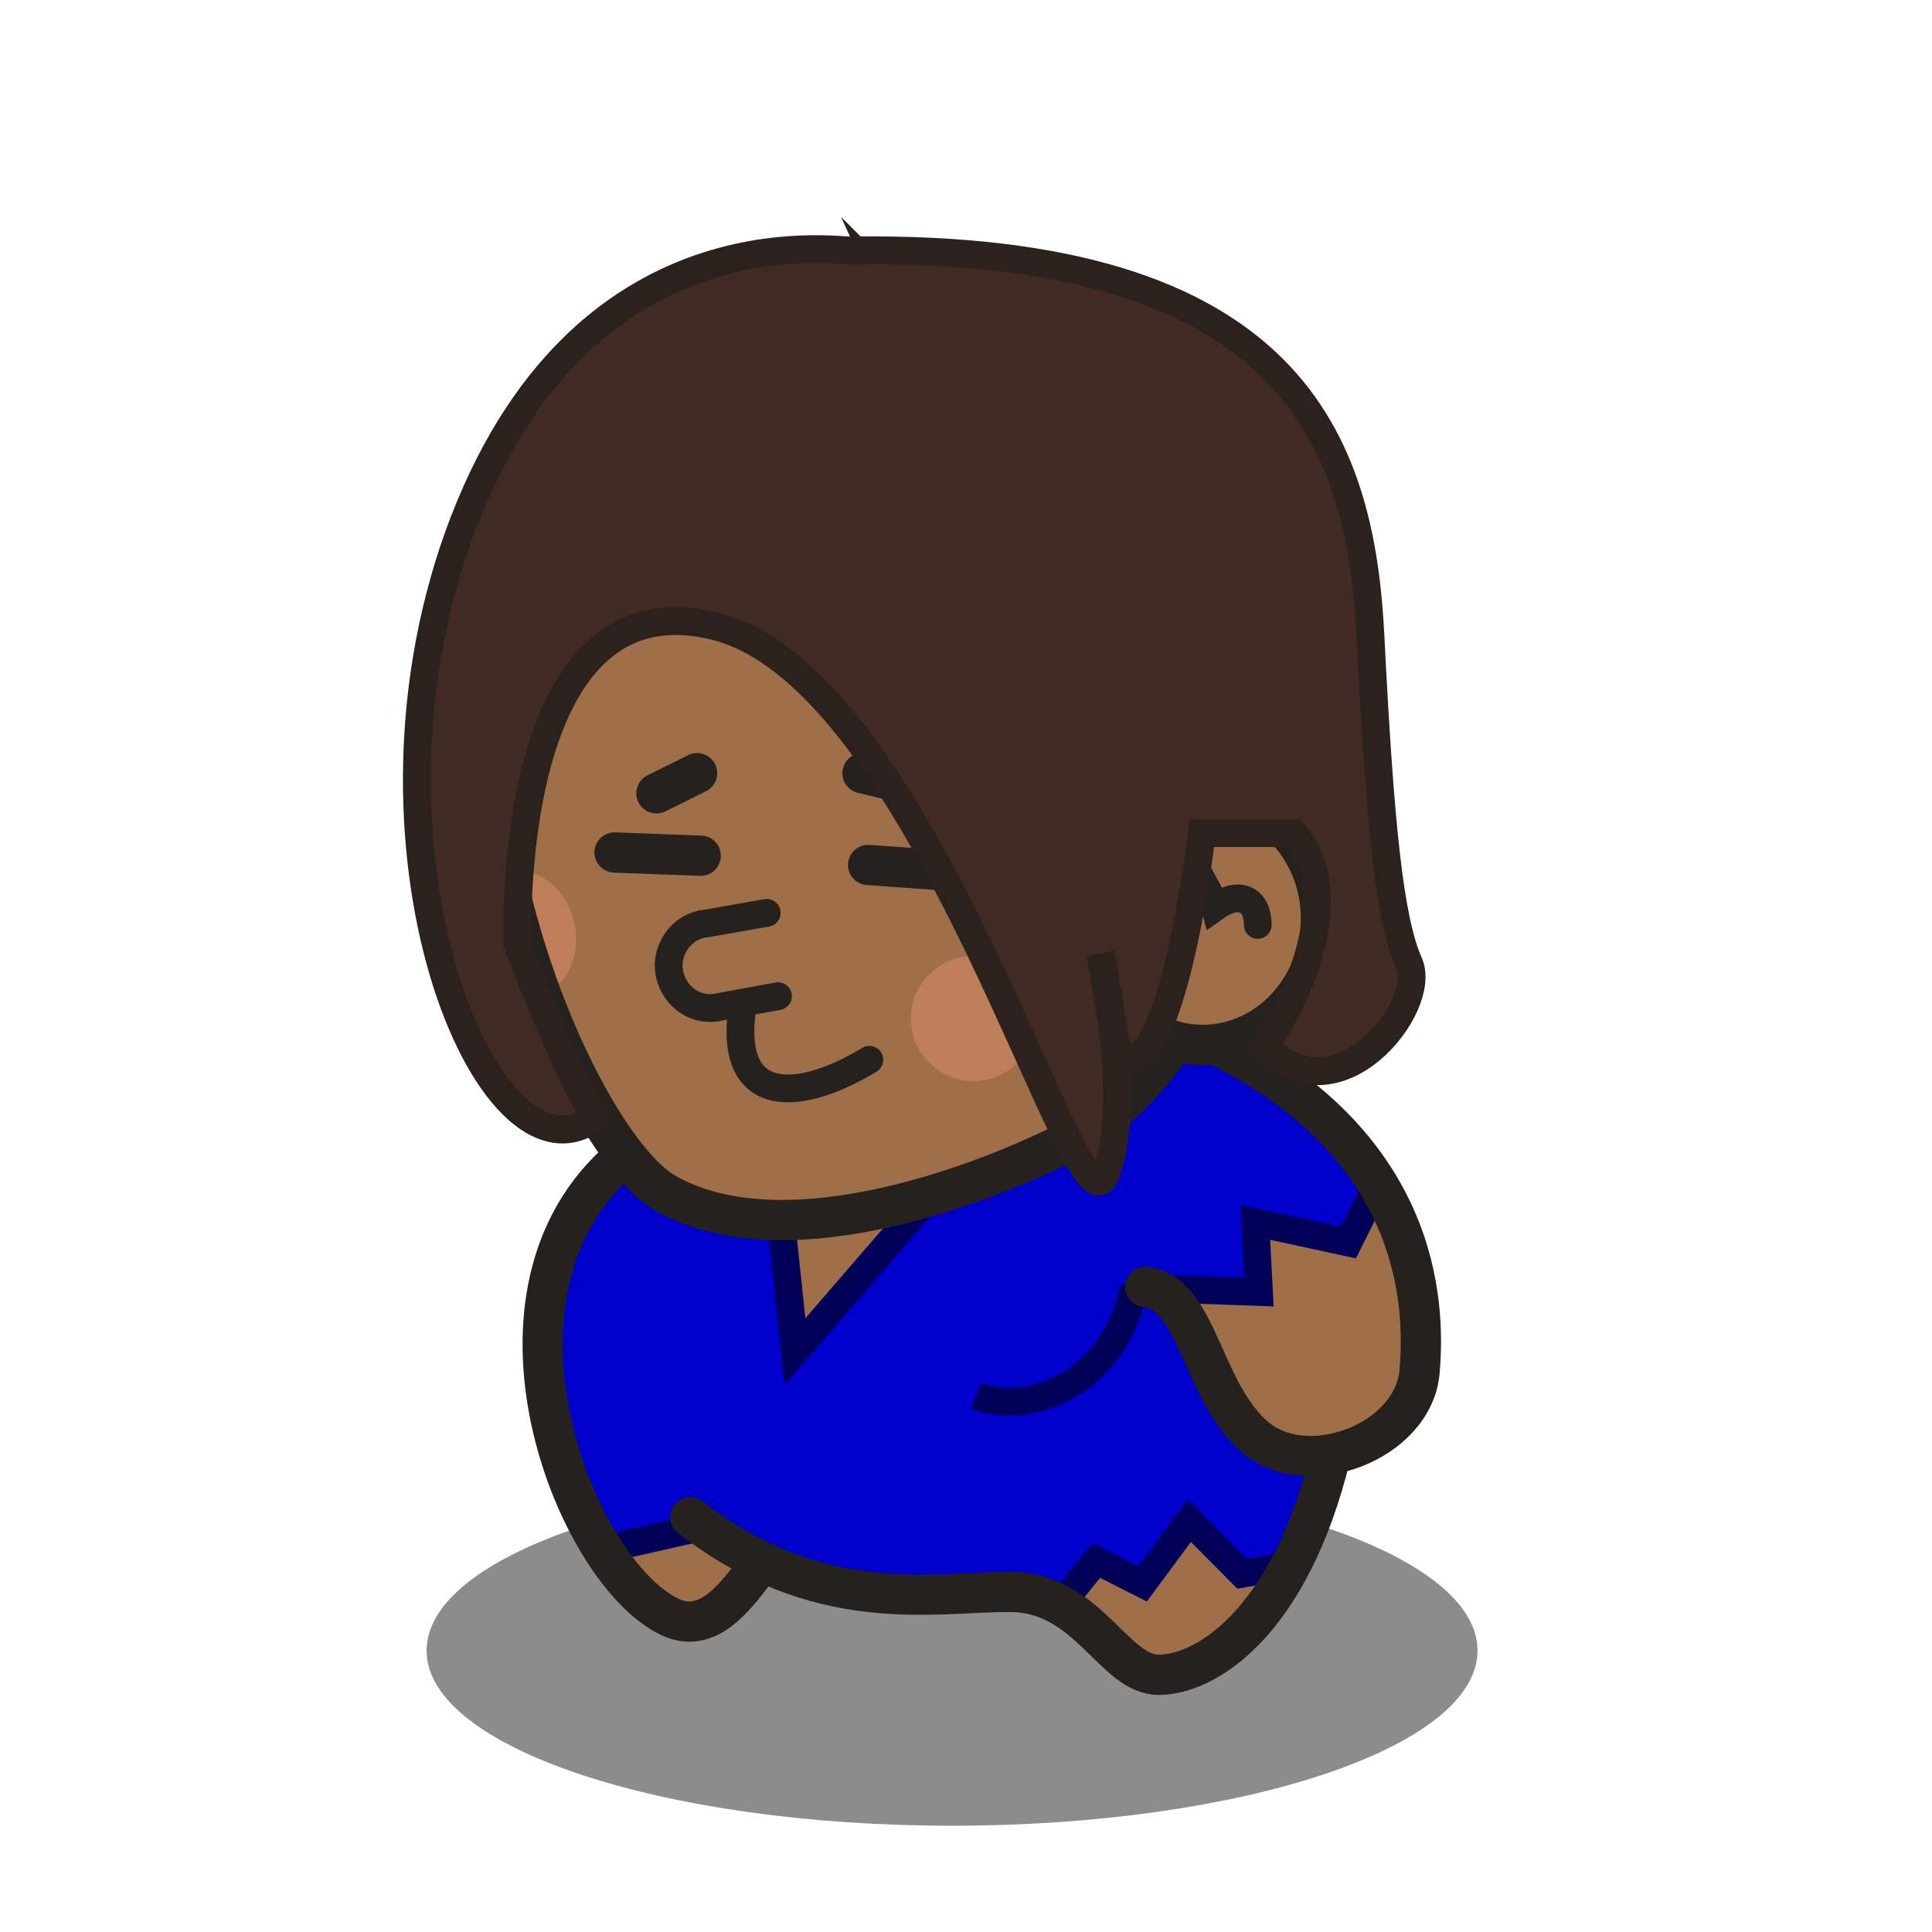 <?xml version="1.0" encoding="UTF-8" standalone="no"?>
<svg
   xmlns:dc="http://purl.org/dc/elements/1.1/"
   xmlns:cc="http://creativecommons.org/ns#"
   xmlns:rdf="http://www.w3.org/1999/02/22-rdf-syntax-ns#"
   xmlns:svg="http://www.w3.org/2000/svg"
   xmlns="http://www.w3.org/2000/svg"
   height="100%"
   width="100%"
   viewBox="0 0 48 48"
   version="1.1"
   id="svg2">
  <defs
     id="defs4" />
  <path
     d="m 10.599,41.01 c 0,2.4 5.84,4.35 13.05,4.35 7.21,0 13.06,-1.95 13.06,-4.35 0,-2.41 -5.85,-4.35 -13.06,-4.35 -7.21,0 -13.05,1.94 -13.05,4.35 z"
     id="path4183"
     style="display:inline;overflow:visible;visibility:visible;fill:#1a1a1a;fill-opacity:0.5;fill-rule:evenodd;stroke:none;marker:none;enable-background:accumulate" />
  <path
     d="m 29.929,25.84 c 5.1,2.5 5.49,6.5 5.34,8.25 -0.09,1.07 -1.13,1.84 -2.22,2.03 l 0,0.03 c -1.03,4.22 -3.11,5.47 -4.25,5.47 -1.13,0 -1.76,-2.06 -3.72,-2.06 -1.57,0 -3.69,0.36 -6.12,-0.78 l -0.06,0.06 c -0.62,0.82 -1.28,1.77 -2.25,1.31 -2.34,-1.11 -5.12,-8.04 -1.16,-11.4 l 14.44,-2.91 z"
     id="path4185"
     style="display:inline;fill:#9e6f49;fill-opacity:1;fill-rule:evenodd;stroke:none" />
  <path
     d="m 29.929,25.84 c 2.1,1.03 3.39,2.31 4.19,3.59 l -0.54,1.32 -2.37,-0.38 0.12,1.88 -2.62,-0.38 2.62,3.88 1.66,0.59 c -0.29,1.11 -0.63,2 -1.03,2.72 l -1.13,0.06 -1.25,-1.37 -1.12,1.62 -1.13,-0.62 -0.96,1.15 c -0.36,-0.2 -0.78,-0.34 -1.29,-0.34 -1.57,0 -3.69,0.36 -6.12,-0.78 l -0.06,0.06 c -0.02,0.03 -0.04,0.06 -0.07,0.09 l -1.62,-1.06 -2.16,0.69 c -1.66,-2.54 -2.61,-7.23 0.44,-9.81 l 3.72,-0.75 0.62,5.5 5.5,-6.72 4.6,-0.94 z"
     id="path4187"
     style="display:inline;fill:#0000cc;fill-opacity:1;fill-rule:evenodd;stroke:none" />
  <path
     d="m 34.159,29.55 -0.66,1.32 -2.31,-0.5 0.09,1.73 -2.23,-0.08"
     id="path4189"
     style="display:inline;fill:none;fill-rule:evenodd;stroke:#000059;stroke-width:0.69;stroke-linecap:butt;stroke-linejoin:miter;stroke-miterlimit:4;stroke-dasharray:none;stroke-opacity:1" />
  <path
     d="m 22.879,29.96 -3.13,3.62 -0.33,-3.13"
     id="path4191"
     style="display:inline;overflow:visible;visibility:visible;fill:none;fill-opacity:1;fill-rule:evenodd;stroke:#000059;stroke-width:0.69;stroke-linecap:butt;stroke-linejoin:miter;stroke-miterlimit:4;stroke-dasharray:none;stroke-dashoffset:0;stroke-opacity:1;marker:none;enable-background:accumulate" />
  <path
     d="m 31.769,38.94 -0.91,0.16 -1.31,-1.32 -1.16,1.57 -1.15,-0.58 -0.74,0.91"
     id="path4193"
     style="display:inline;overflow:visible;visibility:visible;fill:none;fill-opacity:1;fill-rule:evenodd;stroke:#000059;stroke-width:0.69;stroke-linecap:butt;stroke-linejoin:miter;stroke-miterlimit:4;stroke-dasharray:none;stroke-dashoffset:0;stroke-opacity:1;marker:none;enable-background:accumulate" />
  <path
     d="m 17.349,37.96 -2.13,0.48"
     id="path4195"
     style="display:inline;overflow:visible;visibility:visible;fill:none;fill-opacity:1;fill-rule:evenodd;stroke:#000059;stroke-width:0.69;stroke-linecap:butt;stroke-linejoin:miter;stroke-miterlimit:4;stroke-dasharray:none;stroke-dashoffset:0;stroke-opacity:1;marker:none;enable-background:accumulate" />
  <path
     d="m 28.179,31.96 c -0.49,2.48 -2.66,3.21 -3.93,2.72"
     id="path4197"
     style="display:inline;overflow:visible;visibility:visible;fill:none;fill-opacity:1;fill-rule:evenodd;stroke:#000059;stroke-width:0.69;stroke-linecap:butt;stroke-linejoin:miter;stroke-miterlimit:4;stroke-dasharray:none;stroke-dashoffset:0;stroke-opacity:1;marker:none;enable-background:accumulate" />
  <path
     d="m 30.159,25.93 c 5.1,2.5 5.26,6.4 5.11,8.14 -0.14,1.75 -2.81,2.77 -4.12,1.61 -1.31,-1.17 -1.39,-3.56 -2.7,-3.71"
     id="path4199"
     style="display:inline;overflow:visible;visibility:visible;fill:none;fill-opacity:1;fill-rule:evenodd;stroke:#24211e;stroke-width:1;stroke-linecap:round;stroke-linejoin:miter;stroke-miterlimit:4;stroke-dasharray:none;stroke-dashoffset:0;stroke-opacity:1;marker:none;enable-background:accumulate" />
  <path
     d="m 33.059,36.16 c -1.03,4.21 -3.13,5.45 -4.27,5.45 -1.13,0 -1.75,-2.06 -3.7,-2.06 -1.96,0 -4.74,0.62 -7.94,-1.86"
     id="path4201"
     style="display:inline;overflow:visible;visibility:visible;fill:none;fill-opacity:1;fill-rule:evenodd;stroke:#24211e;stroke-width:1;stroke-linecap:round;stroke-linejoin:miter;stroke-miterlimit:4;stroke-dasharray:none;stroke-dashoffset:0;stroke-opacity:1;marker:none;enable-background:accumulate" />
  <path
     d="m 18.909,38.83 c -0.62,0.82 -1.3,1.8 -2.27,1.34 -2.34,-1.11 -5.13,-8.06 -1.16,-11.42"
     id="path4203"
     style="display:inline;overflow:visible;visibility:visible;fill:none;fill-opacity:1;fill-rule:evenodd;stroke:#24211e;stroke-width:1;stroke-linecap:butt;stroke-linejoin:miter;stroke-miterlimit:4;stroke-dasharray:none;stroke-dashoffset:0;stroke-opacity:1;marker:none;enable-background:accumulate" />
  <path
     style="display:inline;overflow:visible;visibility:visible;fill:#9e6f49;fill-opacity:1;fill-rule:evenodd;stroke:none;marker:none;enable-background:accumulate"
     id="path4205"
     d="m 22.689,7.4 c 6.93,-0.3 10.95,4.81 8.91,12.88 0.73,0.57 1.22,1.49 1.22,2.53 0,1.73 -1.32,3.15 -2.94,3.15 -0.24,0 -0.47,-0.03 -0.69,-0.09 -0.77,1.13 -1.66,1.96 -2.56,2.44 -1.75,0.92 -7,3.09 -10.09,1.34 -3.09,-1.75 -9.48,-18.73 2.78,-21.72 1.18,-0.31 2.31,-0.48 3.37,-0.53 z" />
  <path
     style="display:inline;overflow:visible;visibility:visible;fill:none;fill-opacity:1;fill-rule:evenodd;stroke:#24211e;stroke-width:0.69;stroke-linecap:round;stroke-linejoin:miter;stroke-miterlimit:4;stroke-dasharray:none;stroke-dashoffset:0;stroke-opacity:1;marker:none;enable-background:accumulate"
     id="path4207"
     d="m 19.329,24.75 -1.42,0.26 c -0.38,0.1 -0.77,-0.02 -1.03,-0.32 -0.26,-0.3 -0.34,-0.72 -0.19,-1.09 0.15,-0.37 0.48,-0.63 0.88,-0.66 l 1.48,-0.26" />
  <path
     style="display:inline;overflow:visible;visibility:visible;fill:none;fill-opacity:1;fill-rule:evenodd;stroke:#24211e;stroke-width:1;stroke-linecap:round;stroke-linejoin:miter;stroke-miterlimit:4;stroke-dasharray:none;stroke-dashoffset:0;stroke-opacity:1;marker:none;enable-background:accumulate"
     id="path4209"
     d="m 25.369,21.76 -3.8,-0.27" />
  <path
     style="display:inline;overflow:visible;visibility:visible;fill:none;fill-opacity:1;fill-rule:evenodd;stroke:#24211e;stroke-width:1;stroke-linecap:round;stroke-linejoin:miter;stroke-miterlimit:4;stroke-dasharray:none;stroke-dashoffset:0;stroke-opacity:1;marker:none;enable-background:accumulate"
     id="path4211"
     d="m 17.409,21.26 -2.14,-0.08" />
  <path
     style="display:inline;overflow:visible;visibility:visible;fill:none;fill-opacity:1;fill-rule:evenodd;stroke:#24211e;stroke-width:1;stroke-linecap:round;stroke-linejoin:miter;stroke-miterlimit:4;stroke-dasharray:none;stroke-dashoffset:0;stroke-opacity:1;marker:none;enable-background:accumulate"
     id="path4213"
     d="m 23.109,19.62 -1.68,-0.41" />
  <path
     style="display:inline;overflow:visible;visibility:visible;fill:none;fill-opacity:1;fill-rule:evenodd;stroke:#24211e;stroke-width:1;stroke-linecap:round;stroke-linejoin:miter;stroke-miterlimit:4;stroke-dasharray:none;stroke-dashoffset:0;stroke-opacity:1;marker:none;enable-background:accumulate"
     id="path4215"
     d="m 17.319,19.21 -1.01,0.5" />
  <path
     style="display:inline;overflow:visible;visibility:visible;opacity:1;fill:#e4906d;fill-opacity:0.45;fill-rule:evenodd;stroke:none;marker:none;enable-background:accumulate"
     id="path4217"
     d="m 22.629,25.31 c 0,0.85 0.7,1.55 1.56,1.55 0.86,0 1.55,-0.7 1.55,-1.55 0,-0.86 -0.69,-1.56 -1.55,-1.56 -0.86,0 -1.56,0.7 -1.56,1.56 z" />
  <path
     style="display:inline;overflow:visible;visibility:visible;opacity:1;fill:#e4906d;fill-opacity:0.45;fill-rule:evenodd;stroke:none;marker:none;enable-background:accumulate"
     id="path4219"
     d="m 11.881,23.451 c 0.17,0.825 0.849,1.391 1.511,1.254 0.662,-0.138 1.054,-0.927 0.883,-1.752 -0.172,-0.834 -0.843,-1.403 -1.506,-1.265 -0.662,0.138 -1.061,0.929 -0.889,1.763 z" />
  <path
     style="display:inline;fill:none;fill-rule:evenodd;stroke:#24211e;stroke-width:1;stroke-linecap:butt;stroke-linejoin:miter;stroke-miterlimit:4;stroke-dasharray:none;stroke-opacity:1"
     id="path4221"
     d="m 22.689,7.4 c 6.93,-0.3 10.95,4.81 8.91,12.88 0.73,0.57 1.22,1.49 1.22,2.53 0,1.73 -1.32,3.15 -2.94,3.15 -0.24,0 -0.47,-0.03 -0.69,-0.09 -0.77,1.13 -1.66,1.96 -2.56,2.44 -1.75,0.92 -7,3.09 -10.09,1.34 -3.09,-1.75 -9.48,-18.73 2.78,-21.72 1.18,-0.31 2.31,-0.48 3.37,-0.53 z" />
  <path
     style="display:inline;overflow:visible;visibility:visible;fill:none;fill-opacity:1;fill-rule:evenodd;stroke:#24211e;stroke-width:0.69;stroke-linecap:round;stroke-linejoin:miter;stroke-miterlimit:4;stroke-dasharray:none;stroke-dashoffset:0;stroke-opacity:1;marker:none;enable-background:accumulate"
     id="path4223"
     d="m 31.699,20.49 c -0.94,-0.64 -1.69,-0.07 -2.22,0.55 0.35,0.88 0.62,1.15 0.71,1.5 0.62,-0.44 1.06,-0.18 1.06,0.44" />
  <path
     style="display:inline;overflow:visible;visibility:visible;opacity:1;fill:#402a23;fill-opacity:1;fill-rule:evenodd;stroke:#2b211d;stroke-width:0.69;stroke-linecap:butt;stroke-linejoin:miter;stroke-miterlimit:4;stroke-dasharray:none;stroke-dashoffset:0;stroke-opacity:1;marker:none;enable-background:accumulate"
     id="path4225"
     d="m 21.239,6.22 c 10.89,-0.12 12.57,4.79 12.81,9.58 0.24,4.78 0.48,7.06 0.96,8.14 0.47,1.07 -1.8,3.95 -3.6,2.03 0.84,-1.08 2.04,-3.83 0.72,-5.27 -0.84,0 -2.27,0 -2.27,0 0,0 -0.72,6.23 -2.04,5.63 -0.24,-1.08 -0.48,-2.63 -0.48,-2.63 0,0 0.84,3.71 0.12,5.5 -0.71,1.8 -4.42,-12.33 -9.69,-13.64 -5.27,-1.32 -4.91,7.9 -4.91,7.9 0,0 1.08,2.87 1.92,4.31 -2.64,2.03 -6.35,-6.83 -3.24,-14.85 3.12,-8.02 9.7,-6.58 9.7,-6.7 z" />
  <path
     style="display:inline;overflow:visible;visibility:visible;opacity:1;fill:none;fill-opacity:1;fill-rule:evenodd;stroke:#24211e;stroke-width:0.69;stroke-linecap:round;stroke-linejoin:miter;stroke-miterlimit:4;stroke-dasharray:none;stroke-dashoffset:0;stroke-opacity:1;marker:none;enable-background:accumulate"
     id="path4227"
     d="m 21.599,26.33 c -1.68,1.02 -3.47,1.2 -3.17,-1.2" />
</svg>
